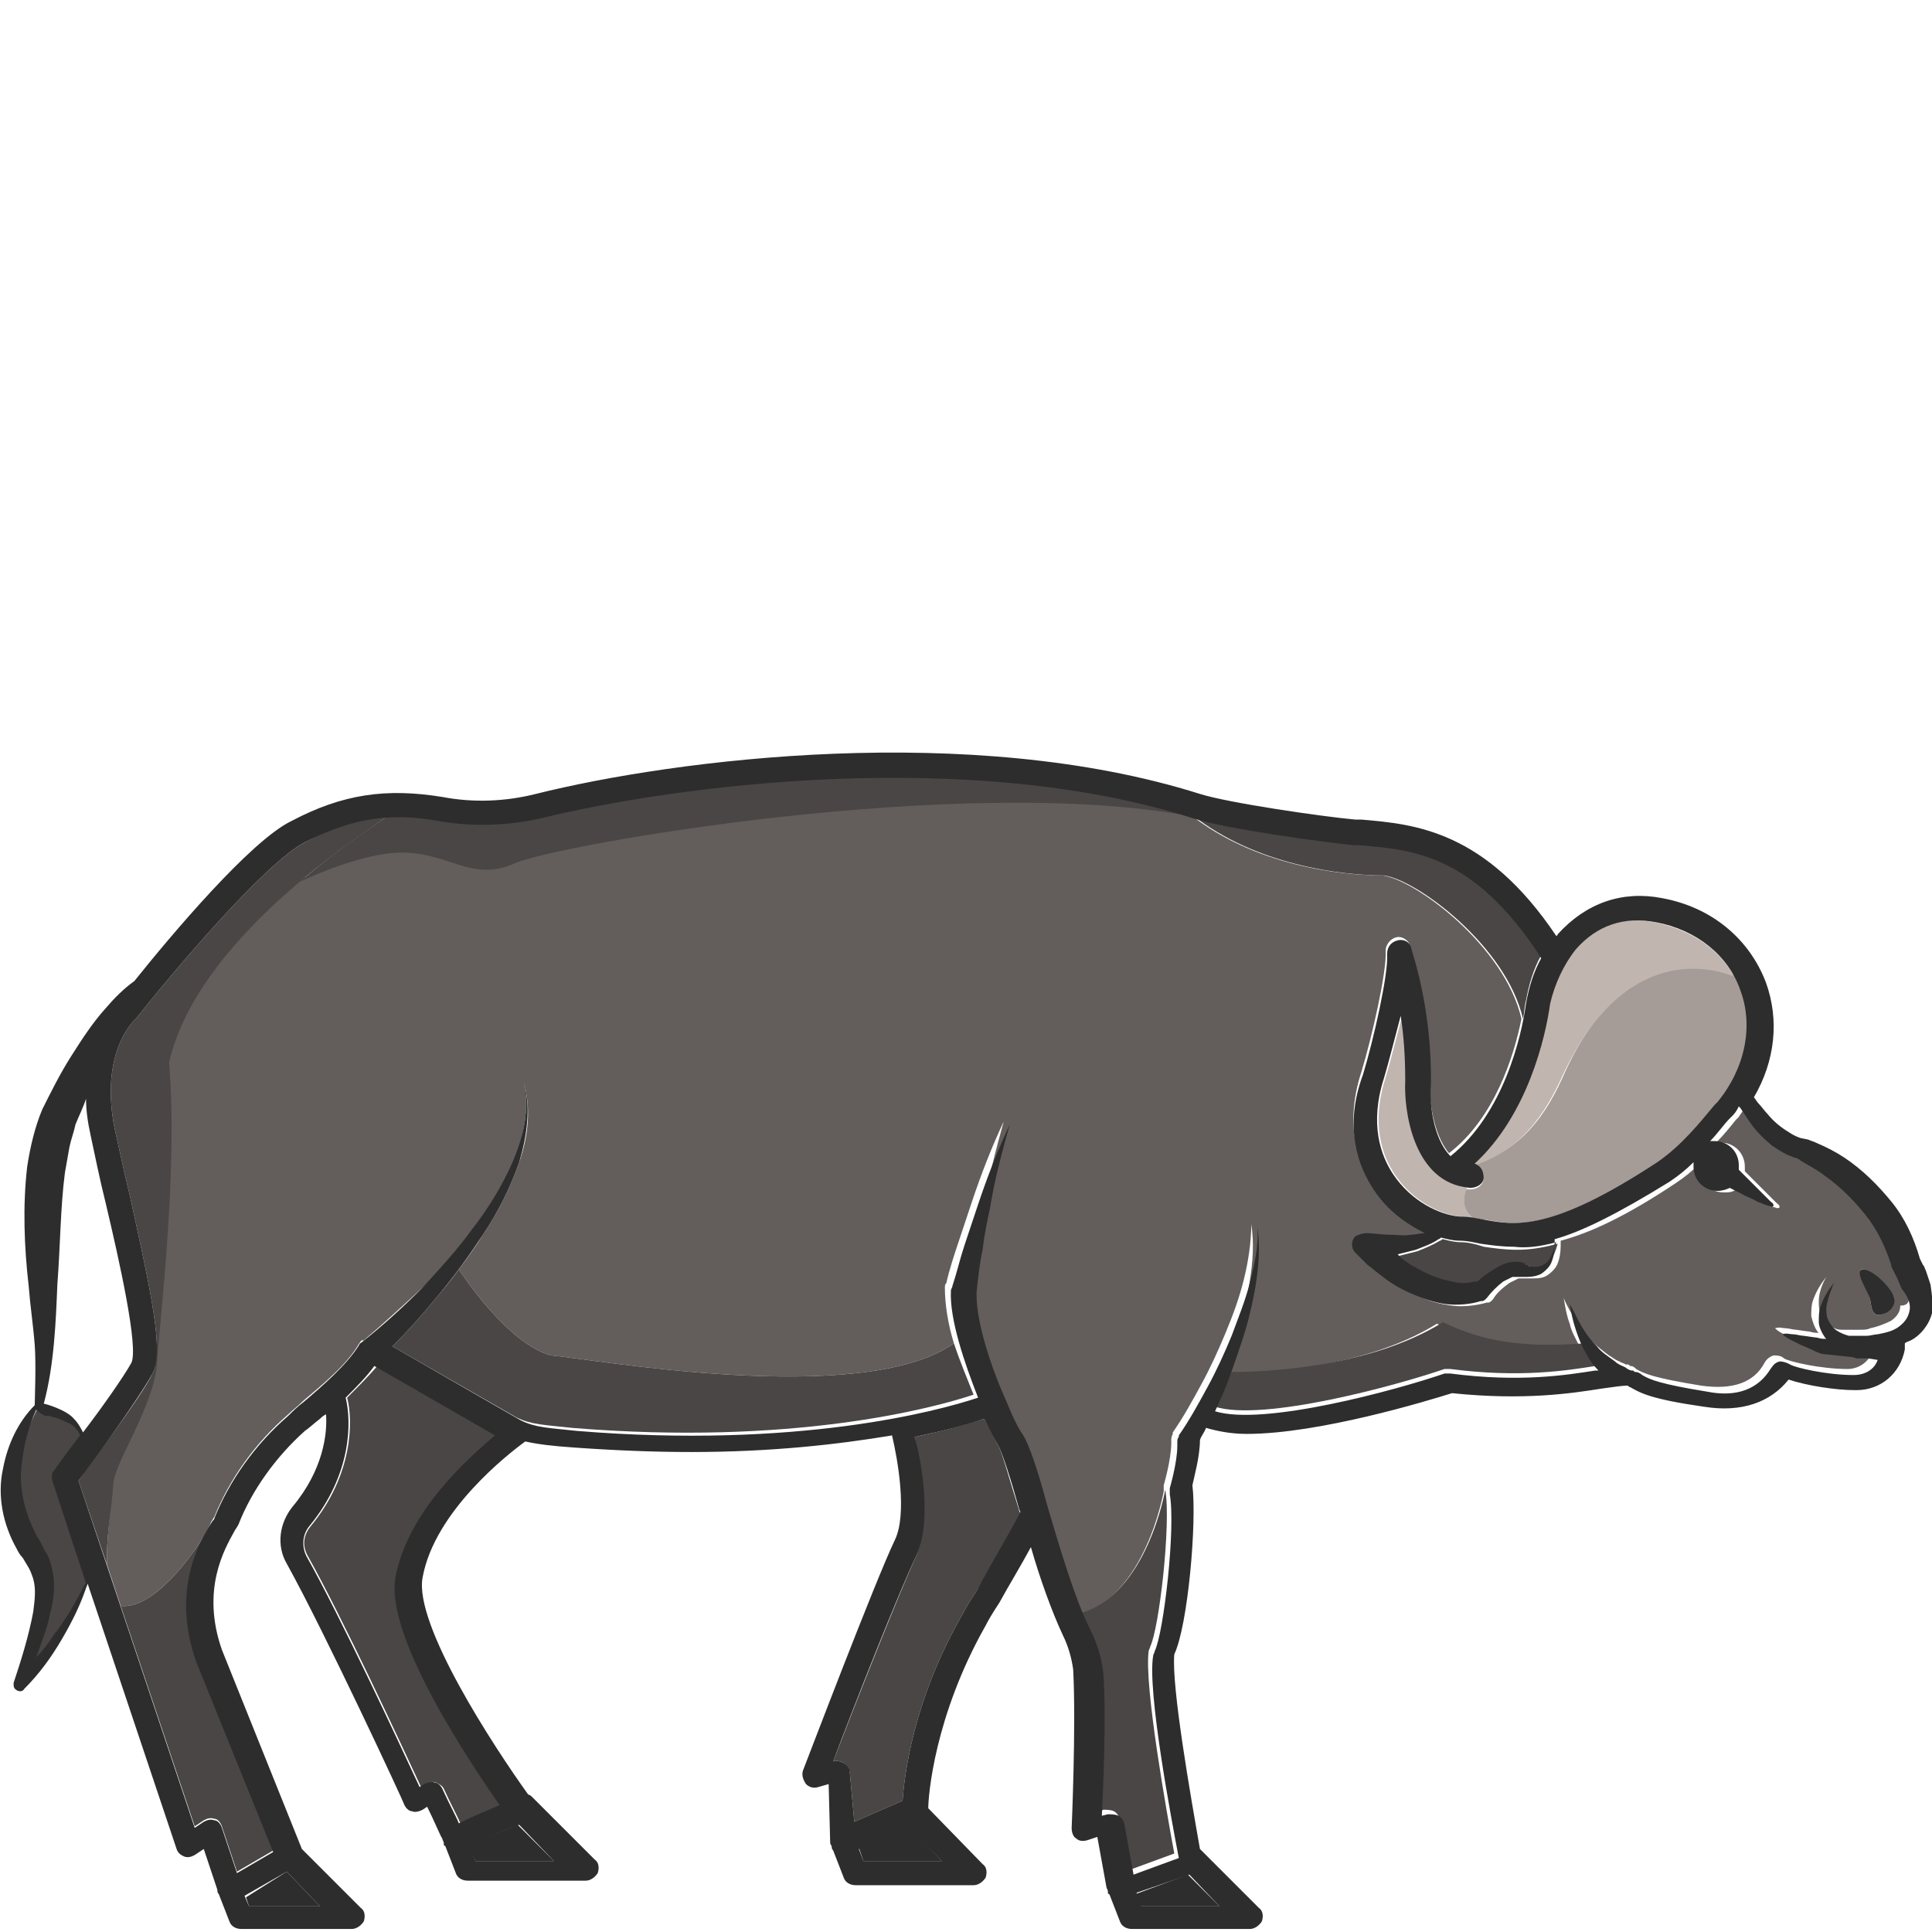 <?xml version="1.0" encoding="utf-8"?>
<!-- Generator: Adobe Illustrator 24.1.2, SVG Export Plug-In . SVG Version: 6.00 Build 0)  -->
<svg version="1.1" id="Layer_1" xmlns="http://www.w3.org/2000/svg" xmlns:xlink="http://www.w3.org/1999/xlink" x="0px" y="0px"
	 viewBox="0 0 128 128" style="enable-background:new 0 0 128 128;" xml:space="preserve">
<style type="text/css">
	.st0{fill:#494645;}
	.st1{fill:#2D2D2D;}
	.st2{fill:#A59B97;}
	.st3{fill:#635E5C;}
	.st4{fill:#C1B5B0;}
</style>
<g>
	<path class="st0" d="M2.5,93.3c0,0-2.2,4-1.4,6.7s1.8,3.2,1.9,4.4c0.1,1.2-0.3,4.9-0.9,6c0.6-0.4,2.7-3.3,2.9-3.8
		c0.2-0.5,1.3-2.6,1.3-2.6l-1.9-6.4l1.2-2.4c0,0-1.1-1.5-1.8-1.7S2.5,93.3,2.5,93.3z"/>
	<g>
		<polygon class="st1" points="16.5,126.3 21.2,126.3 19,124 16.3,125.7 		"/>
		<path class="st2" d="M97.8,77.2C97.8,77.2,97.8,77.2,97.8,77.2C97.8,77.2,97.8,77.2,97.8,77.2C97.8,77.2,97.8,77.2,97.8,77.2z"/>
		<path class="st2" d="M113.9,73l-0.2,0.2c-1,1.2-2.2,2.7-3.8,3.8c-7,4.6-9.4,4.2-11.5,3.8c-0.3,0-0.5-0.1-0.8-0.1
			c-0.7-0.5-0.7-1.2-0.5-1.9c0.1,0,0.2,0,0.3,0c0.5,0,0.9-0.3,0.9-0.8c0-0.4-0.2-0.7-0.5-0.9c3-1,4.6-3.1,5.9-6.1
			c4-8.7,9.8-7,11.3-6.4c0.2,0.3,0.3,0.6,0.4,0.9C116.2,68,115.7,70.8,113.9,73z"/>
		<path class="st1" d="M31.5,123.3h5.2l-2.4-2.4c-0.6,0.2-2,0.8-3.3,1.4L31.5,123.3z"/>
		<path class="st0" d="M96.8,82.3c-0.4,0-0.8-0.1-1.2-0.2c-0.1,0-0.1,0.1-0.2,0.1c-0.5,0.3-1,0.5-1.5,0.7c-0.4,0.1-0.8,0.2-1.2,0.3
			c0,0,0,0,0.1,0.1c0.5,0.4,1.1,0.8,1.7,1.1c0.6,0.3,1.2,0.5,1.8,0.6c0.3,0.1,0.6,0.1,0.9,0.1c0.3,0,0.5,0,0.8-0.1
			c0.4-0.4,0.9-0.8,1.4-1c0.3-0.1,0.7-0.3,1.1-0.3c0.2,0,0.4,0,0.6,0.1c0.1,0,0.2,0.1,0.2,0.1c0.1,0,0.1,0,0.2,0.1
			c0.5,0.2,0.9,0.1,1.2-0.4c0.2-0.3,0.4-0.8,0.5-1.2c-1.1,0.3-1.9,0.4-2.7,0.4c-0.8,0-1.5-0.1-2.2-0.2
			C97.7,82.4,97.2,82.3,96.8,82.3z"/>
		<path class="st0" d="M66.1,95.7c-0.2-0.3-0.5-1-0.9-1.7c-1.2,0.4-2.7,0.8-4.6,1.2c0.3,1.5,1.1,5.5,0.1,7.9
			c-1,2.1-4.2,10.2-5.5,13.6l0,0c0.2-0.1,0.5,0,0.7,0.1c0.2,0.1,0.3,0.4,0.4,0.6l0.3,3.3l3.2-1.4c0.1-1.6,0.7-6.7,4-12.4
			c0.2-0.4,0.5-0.9,0.9-1.5c0.9-1.5,2.1-3.5,2.9-5.1c0-0.1-0.1-0.2-0.1-0.3C66.9,98.1,66.4,96.2,66.1,95.7z"/>
		<path class="st0" d="M23,92.6c0.4,1.5,0.4,5.1-2.4,8.5c-0.5,0.6-0.6,1.3-0.2,2c2.2,3.9,6.2,12.5,7.5,15.3l0.3-0.2
			c0.2-0.1,0.4-0.2,0.7-0.1c0.2,0.1,0.4,0.2,0.5,0.4c0.5,1.1,0.9,1.8,1.1,2.3c1-0.5,2-0.9,2.7-1.2c-2-2.9-7.6-11.2-6.9-15.1
			c0.8-4.3,4.6-7.8,6.7-9.4l-8-4.6C24.4,91.2,23.7,91.9,23,92.6z"/>
		<path class="st3" d="M126.4,85.5c-0.1-0.2-0.2-0.5-0.3-0.7l-0.2-0.4l-0.2-0.4l0,0l0-0.1c-0.4-1.2-0.9-2.3-1.7-3.3
			c-0.8-1-1.7-1.9-2.7-2.6c-0.5-0.4-1-0.7-1.6-1c-0.1-0.1-0.3-0.1-0.4-0.2l-0.5-0.2c-0.4-0.2-0.7-0.4-1-0.6c-0.6-0.5-1.1-1-1.5-1.6
			c-0.2-0.3-0.4-0.6-0.6-0.9c0-0.1-0.1-0.1-0.1-0.1c-0.1,0.2-0.3,0.4-0.4,0.6l-0.2,0.2c-0.4,0.5-0.8,1-1.3,1.5c0.1,0,0.2,0,0.3,0
			c0.9,0,1.6,0.7,1.6,1.6c0,0.1,0,0.2,0,0.3l0.7,0.7l0.8,0.8l0.4,0.4l0.2,0.2c0.1,0.1,0.2,0.1,0.2,0.3c-0.2,0.1-0.2,0-0.3,0
			l-0.3-0.1l-0.5-0.2c-0.4-0.2-0.7-0.3-1-0.5l-0.8-0.4c-0.2,0.2-0.5,0.2-0.8,0.2c-0.9,0-1.6-0.7-1.6-1.6c0-0.1,0-0.2,0-0.3
			c-0.5,0.5-1,0.9-1.6,1.3c-3.3,2.2-5.7,3.3-7.6,3.8c0,0.5,0,1-0.2,1.5c-0.1,0.3-0.4,0.6-0.7,0.8c-0.3,0.2-0.7,0.2-1.1,0.2
			c-0.1,0-0.2,0-0.3,0c-0.1,0-0.2,0-0.2,0c-0.1,0-0.2,0-0.3,0c-0.2,0.1-0.4,0.2-0.6,0.3c-0.4,0.3-0.8,0.6-1.1,1.1
			c-0.1,0.1-0.2,0.2-0.3,0.2l-0.1,0c-0.7,0.2-1.6,0.3-2.3,0.2c-0.8-0.1-1.6-0.3-2.3-0.7c-0.7-0.3-1.4-0.7-2-1.2
			c-0.3-0.2-0.6-0.5-0.9-0.7c-0.3-0.3-0.5-0.5-0.8-0.8l0,0c-0.3-0.3-0.3-0.8,0-1.1c0.2-0.2,0.4-0.3,0.7-0.2c0.5,0.1,1,0.1,1.5,0.1
			c0.5,0,1,0,1.5,0c0.3,0,0.6-0.1,0.9-0.1c-1.2-0.6-2.5-1.5-3.4-2.9C90,77.3,89,74.7,90.2,71c0.7-2.3,1.7-6.7,1.6-8
			c0-0.4,0.3-0.8,0.7-0.9c0.4-0.1,0.8,0.2,0.9,0.5c0.1,0.2,1.4,4.1,1.3,9.1c0,1,0.2,3.4,1.3,4.7c3-2.3,4.3-6.4,4.8-8.9
			c-1.1-4.8-7-9.2-9.2-9.5c-2.9,0-8.5-0.7-12.7-4c-15.2-2.9-42.3,1.9-44.9,3.1c-2.7,1.2-4.1-0.5-7-0.7c-2.7-0.2-6.5,1.6-7.2,1.9h0
			c-3.5,3-7.6,7.3-8.7,12c0.6,7.2-0.6,16.8-0.8,20c-0.3,3-2.9,6.6-2.9,8C7.4,100,7,102,7.1,103.7l0.9,2.7c2,0.2,4.3-2.7,5.5-4.6
			c0.2-0.4,0.4-0.7,0.5-1c0.1-0.1,0.1-0.2,0.2-0.3c1-2.5,2.7-4.9,4.9-6.8c0.3-0.3,0.6-0.5,1-0.9c1.3-1.1,2.9-2.4,3.7-3.8
			c0.1-0.1,0.1-0.2,0.2-0.2c0,0,0,0,0,0c0,0,0,0,0.1,0l0,0c1.3-1.1,2.6-2.3,3.9-3.5c1.2-1.2,2.4-2.6,3.4-4c1.1-1.4,2-2.9,2.7-4.5
			c0.6-1.6,1-3.4,0.6-5.1c0.5,1.7,0.3,3.6-0.3,5.3c-0.6,1.7-1.4,3.3-2.4,4.8c-0.5,0.8-1,1.5-1.6,2.3c0.2,0.3,3.2,4.9,6.1,5.7
			c2.6,0.2,20.6,3.5,26.7-0.8c-0.4-1.3-0.6-2.6-0.6-3.7c0-0.1,0-0.2,0.1-0.3c0.2-0.9,0.5-1.8,0.8-2.7c0.3-0.9,0.6-1.8,0.9-2.7
			c0.6-1.8,1.3-3.6,2.1-5.3c-0.5,1.8-1,3.7-1.3,5.5c-0.2,0.9-0.3,1.9-0.5,2.8c-0.1,0.9-0.3,1.9-0.4,2.8l0,0c0,0.1,0,0.1,0,0.2
			c0,1.8,1,4.9,2,7.1c0,0,0,0,0,0c0,0,0,0,0,0c0.4,0.9,0.8,1.7,1.1,2.2c0.4,0.6,0.8,2.1,1.6,4.7c0.7,2.4,1.5,5.3,2.4,7.4
			c4.5-1.2,5.7-8.2,5.7-8.2c0-0.1,0-0.3,0-0.4c0,0,0.5-1.7,0.5-2.8c0-0.1,0-0.1,0-0.2c0-0.1,0-0.2,0.1-0.4c0,0,0-0.1,0-0.1l0,0
			c0.7-1,1.3-2.1,1.9-3.2c0.6-1.1,1.1-2.2,1.6-3.4c0.5-1.2,0.9-2.3,1.2-3.5c0.3-1.2,0.5-2.5,0.5-3.7c0.2,1.3,0.1,2.5-0.1,3.8
			c-0.2,1.3-0.5,2.5-0.9,3.7c-0.2,0.8-0.5,1.6-0.8,2.4c2,0,9.1-0.2,14.1-3.3c2.7,1.3,5.3,1.7,9.4,1.4c-0.2-0.4-0.5-0.9-0.6-1.4
			c-0.2-0.5-0.3-1.1-0.4-1.7c0.2,0.5,0.5,1,0.8,1.5c0.3,0.5,0.7,0.9,1,1.3c0.4,0.4,0.8,0.7,1.2,1c0.2,0.1,0.4,0.3,0.7,0.4
			c0.1,0.1,0.3,0.1,0.4,0.2c0,0,0.1,0,0.1,0c0.1,0,0.1,0,0.2,0.1c0,0,0,0,0,0c0.2,0,0.3,0.1,0.4,0.2c0.5,0.3,1.2,0.6,4.3,1.1
			c2.1,0.3,3.5-0.2,4.2-1.5c0.1-0.2,0.3-0.4,0.6-0.5c0.2,0,0.5,0,0.7,0.2c0.3,0.2,2.4,0.7,4.2,0.7c0.7,0,1.3-0.4,1.6-1l-0.6-0.1
			c-0.1,0-0.2,0-0.2,0l-0.5,0c-0.2,0-0.3-0.1-0.5-0.1c0,0,0,0,0,0l-1.9-0.2h0l0,0c-0.3-0.1-0.5-0.2-0.7-0.3l-0.7-0.3
			c-0.2-0.1-0.4-0.2-0.7-0.3c-0.2-0.1-0.4-0.2-0.6-0.4c0.3-0.1,0.5,0,0.7,0c0.2,0,0.5,0.1,0.7,0.1l0.7,0.1c0.2,0,0.4,0.1,0.6,0.1
			l0.2,0c0,0,0,0-0.1-0.1c-0.2-0.3-0.3-0.6-0.4-1c0-0.3,0-0.7,0.1-1c0.2-0.6,0.5-1.1,0.9-1.6c-0.3,0.5-0.5,1.1-0.5,1.6
			c0,0.3,0,0.5,0.1,0.8c0.1,0.2,0.2,0.5,0.4,0.6c0.3,0.3,0.6,0.5,1,0.5l1.2,0c0.3,0,0.5,0,0.7-0.1c0.5-0.1,1-0.3,1.4-0.5
			c0.4-0.3,0.6-0.6,0.6-1C126.6,86.5,126.5,86,126.4,85.5z M124.6,87.1c-0.6,0.1-0.6-0.5-0.7-1c-0.1-0.6-1-2-0.5-2
			c0.6-0.1,2,1.4,2.1,1.9C125.5,86.5,125.1,87,124.6,87.1z"/>
		<polygon class="st1" points="56.9,122.4 57.2,123.3 62.4,123.3 60.2,121 		"/>
		<polygon class="st1" points="75.5,126.3 80.8,126.3 78.7,124.2 75.2,125.5 		"/>
		<path class="st0" d="M64.5,92.4c-2.7,0.9-12,3.4-26.6,2.2c-1.8-0.2-2.7-0.2-3.7-0.7L26,89.2c1-1,1.9-2,2.8-3.1
			c0.6-0.7,1.1-1.3,1.6-2c0.2,0.3,3.2,4.9,6.1,5.7c2.6,0.2,20.6,3.5,26.7-0.8C63.6,90.2,64.1,91.4,64.5,92.4z"/>
		<path class="st0" d="M105.9,90.5c-0.1,0-0.1,0-0.2,0c-1.9,0.3-5,0.8-9.6,0.2c-0.1,0-0.2,0-0.4,0c-3.2,1.1-12,3.5-15.2,2.5
			c0.2-0.4,0.3-0.7,0.5-1.1c0.2-0.4,0.3-0.8,0.5-1.2c2,0,9.1-0.2,14.1-3.3c2.7,1.3,5.3,1.7,9.4,1.4c0,0.1,0.1,0.2,0.1,0.2
			C105.3,89.8,105.6,90.2,105.9,90.5z"/>
		<path class="st0" d="M18.1,122.6l-2.4,1.4l-1-3c-0.1-0.3-0.3-0.5-0.5-0.5c-0.3-0.1-0.5,0-0.7,0.1l-0.6,0.4L8,106.4
			c2,0.2,4.3-2.7,5.5-4.6c-0.8,1.6-1.8,4.5-0.4,8.3L18.1,122.6z"/>
		<path class="st0" d="M77.8,122.8l-3,1.1l-0.6-3.3c0-0.2-0.2-0.5-0.4-0.6c-0.2-0.1-0.5-0.1-0.7-0.1l-0.4,0.2
			c0.1-2.2,0.3-6.6,0.1-9.4c-0.1-1-0.4-2-0.9-3c-0.1-0.2-0.2-0.5-0.4-0.8c4.5-1.2,5.7-8.2,5.7-8.2c0.4,2.2-0.4,9.2-1,10.4
			c0,0.1-0.1,0.2-0.1,0.3C75.8,111.7,77.3,120.1,77.8,122.8z"/>
		<path class="st0" d="M25.6,54.1c-0.1,0.3-12.4,7.5-14.4,16.3c0.6,7.2-0.6,16.8-0.8,20c-0.3,3-2.9,6.6-2.9,8
			C7.4,100,7,102,7.1,103.7l-1.9-5.6c0.9-1.3,4.2-5.6,4.9-7.1c0.8-1.4-0.1-5.4-1.5-11.8c-0.4-1.6-0.7-3.1-1-4.4
			c-1-5,1.2-7.1,1.3-7.2c0,0,0.1-0.1,0.1-0.1c2.2-2.8,8.5-10.3,11.2-11.7C21.9,54.9,23.6,54.2,25.6,54.1z"/>
		<path class="st0" d="M79,54.1c-15.2-2.9-42.3,1.9-44.9,3.1c-2.7,1.2-4.1-0.5-7-0.7c-2.7-0.2-6.5,1.6-7.2,1.9
			c3-2.6,5.7-4.2,5.7-4.3c1-0.1,2.2,0,3.5,0.2c2.3,0.4,4.6,0.3,6.8-0.2C45,51.9,64.2,49.4,79,54.1z"/>
		<path class="st0" d="M102.1,63.3c-0.5,0.9-0.8,1.9-1,3c-0.1,0.3-0.1,0.8-0.2,1.2c-1.1-4.8-7-9.2-9.2-9.5c-2.9,0-8.5-0.7-12.7-4
			c2.1,0.7,8.7,1.6,10.7,1.8l0.4,0c3.5,0.3,7.5,0.6,11.9,7.3C102,63.2,102.1,63.3,102.1,63.3z"/>
		<path class="st4" d="M114.9,64.7c-1.5-0.6-7.2-2.2-11.3,6.4c-1.3,2.9-2.9,5.1-5.9,6.1c0,0,0-0.1,0-0.1c3.5-3.2,4.6-8.3,4.9-10.5
			c0.2-1.4,0.8-2.7,1.7-3.7c1.5-1.6,3.2-2.2,5.3-1.8C112.1,61.6,113.9,62.9,114.9,64.7z"/>
		<path class="st4" d="M97.6,80.7c-0.2,0-0.5-0.1-0.8-0.1c-1.3-0.1-3.2-1-4.4-2.8c-0.8-1.2-1.6-3.3-0.6-6.4c0.3-1,0.7-2.6,1.1-4.1
			c0.2,1.3,0.3,2.7,0.3,4.3c-0.1,1.8,0.5,6.5,4,7.1C96.9,79.4,96.9,80.2,97.6,80.7z"/>
	</g>
	<g>
		<path class="st1" d="M124.6,87.1c0.6-0.1,1-0.6,0.9-1.1c-0.1-0.6-1.5-2-2.1-1.9c-0.6,0.1,0.4,1.5,0.5,2S124,87.2,124.6,87.1z"/>
		<g>
			<path class="st1" d="M127.9,85.1c-0.1-0.3-0.2-0.6-0.3-0.9c-0.1-0.2-0.1-0.3-0.2-0.4l-0.2-0.4c-0.4-1.4-1-2.7-1.9-3.8
				c-0.9-1.1-1.9-2.1-3.1-2.9c-0.6-0.4-1.2-0.7-1.9-1c-0.2-0.1-0.3-0.1-0.5-0.2l-0.5-0.1c-0.3-0.1-0.5-0.2-0.8-0.4
				c-0.5-0.3-1-0.7-1.4-1.2c-0.2-0.2-0.4-0.5-0.6-0.7c-0.1-0.1-0.2-0.3-0.3-0.4c0,0,0,0,0,0c1.4-2.4,1.7-5.1,0.8-7.6
				c-1.1-2.9-3.6-5-6.9-5.6c-2.6-0.5-5,0.3-6.9,2.4c0,0,0,0.1-0.1,0.1c-4.7-7-9.4-7.4-12.9-7.7l-0.4,0c-2.2-0.2-8.4-1.1-10.3-1.7
				c-15.2-4.8-34.8-2.3-44,0c-2,0.5-4.1,0.6-6.2,0.2c-3.7-0.6-6.6-0.2-10,1.6C16.6,55.7,11.3,62,8.9,65c-0.7,0.5-1.3,1.1-1.9,1.8
				c-0.9,1-1.6,2.1-2.3,3.2c-0.7,1.1-1.3,2.3-1.9,3.5C2.3,74.7,2,76,1.8,77.3c-0.3,2.6-0.2,5.3,0.1,7.9c0.1,1.3,0.3,2.6,0.4,3.9
				c0.1,1.2,0,3.8,0,4c-1.1,1.1-1.8,2.6-2.1,4.2c-0.4,1.8,0,3.7,0.9,5.3c0.1,0.2,0.2,0.4,0.4,0.6l0.3,0.5c0.2,0.3,0.3,0.6,0.4,0.9
				c0.2,0.7,0.1,1.4,0,2.2c-0.3,1.6-0.8,3.2-1.3,4.7l0,0c0,0.2,0,0.3,0.1,0.4c0.2,0.2,0.5,0.2,0.6,0c1-1,1.8-2.1,2.5-3.3
				c0.7-1.2,1.3-2.4,1.7-3.7l5.9,17.6c0.1,0.3,0.3,0.4,0.5,0.5c0.3,0.1,0.5,0,0.7-0.1l0.6-0.4l0.9,2.7c0,0.1,0,0.2,0.1,0.3l0.7,1.8
				c0.1,0.3,0.4,0.5,0.8,0.5h7.3c0.3,0,0.6-0.2,0.8-0.5c0.1-0.3,0.1-0.7-0.2-0.9l-3.9-3.9l-5.3-13.2c-1.4-4,0.2-6.7,0.8-7.8
				c0.1-0.2,0.2-0.3,0.3-0.5c0.9-2.3,2.5-4.5,4.4-6.2c0.3-0.2,0.6-0.5,1-0.8c0.1-0.1,0.2-0.2,0.4-0.3c0.1,1.3-0.2,3.7-2.2,6.1
				c-0.9,1.1-1.1,2.6-0.4,3.8c2.5,4.5,7.8,15.9,7.8,16c0.1,0.2,0.3,0.4,0.5,0.4c0.2,0.1,0.5,0,0.7-0.1l0.3-0.2c0.5,1,0.9,2,1,2.1
				c0,0.1,0.1,0.2,0.1,0.3c0,0.1,0,0.2,0.1,0.2l0.7,1.8c0.1,0.3,0.4,0.5,0.8,0.5h7.8c0.3,0,0.6-0.2,0.8-0.5c0.1-0.3,0.1-0.7-0.2-0.9
				l-4.1-4.1c-0.1-0.1-0.2-0.2-0.3-0.2c-2.3-3.2-7.6-11.3-7-14.4c0.8-4.4,5.7-8.2,6.8-9c0.9,0.2,1.8,0.3,3.2,0.4
				c2.8,0.2,5.4,0.3,7.8,0.3c5.3,0,9.7-0.5,13.3-1.1c0.4,1.7,1,5.2,0.2,6.9c-1.3,2.7-5.9,14.8-6.1,15.3c-0.1,0.3,0,0.6,0.2,0.9
				c0.2,0.2,0.5,0.3,0.8,0.2l0.7-0.2L55,122c0,0.1,0,0.2,0.1,0.3c0,0.1,0,0.2,0.1,0.3l0.7,1.8c0.1,0.3,0.4,0.5,0.8,0.5h7.8
				c0.3,0,0.6-0.2,0.8-0.5c0.1-0.3,0.1-0.7-0.2-0.9l-3.6-3.7c0-0.8,0.4-6.1,3.8-12.1c0.2-0.4,0.5-0.9,0.9-1.5
				c0.6-1.1,1.4-2.4,2.1-3.7c0.6,2.1,1.4,4.3,2.1,5.8c0.4,0.8,0.6,1.6,0.7,2.3c0.2,3.7-0.1,10.5-0.1,10.5c0,0.3,0.1,0.6,0.3,0.7
				c0.2,0.2,0.5,0.2,0.8,0.1l0.6-0.2l0.6,3.3c0,0.1,0.1,0.2,0.1,0.3c0,0.1,0,0.2,0.1,0.2l0.7,1.8c0.1,0.3,0.4,0.5,0.8,0.5h7.8
				c0.3,0,0.6-0.2,0.8-0.5c0.1-0.3,0.1-0.7-0.2-0.9l-3.9-3.9c-0.6-3.4-1.9-10.8-1.7-12.9c0.9-1.9,1.5-8.7,1.2-11.2
				c0.1-0.5,0.5-1.9,0.5-3c0.1-0.3,0.3-0.5,0.4-0.8c0.7,0.2,1.6,0.4,2.7,0.4c4.8,0,12-2.2,13.6-2.7c4.8,0.5,8,0,9.9-0.3
				c0.7-0.1,1.4-0.2,1.7-0.2c0.1,0,0.1,0.1,0.2,0.1c0.7,0.4,1.4,0.8,4.9,1.3c2.5,0.4,4.4-0.3,5.6-1.8c1.2,0.4,3.1,0.7,4.4,0.7
				c0,0,0.1,0,0.1,0c1.6,0,2.9-1.1,3.2-2.7c0-0.1,0-0.3,0-0.4c0.1-0.1,0.2-0.1,0.4-0.2c0.6-0.3,1.2-1,1.4-1.8
				C128.1,86.5,128,85.8,127.9,85.1z M104.4,62.9c1.4-1.6,3.2-2.2,5.3-1.8c2.7,0.5,4.8,2.2,5.6,4.5c0.9,2.4,0.3,5.2-1.5,7.4
				l-0.2,0.2c-1,1.2-2.2,2.7-3.8,3.8c-7,4.6-9.4,4.2-11.5,3.8c-0.5-0.1-1-0.2-1.6-0.2c-1.3-0.1-3.2-1-4.4-2.8
				c-0.8-1.2-1.6-3.3-0.6-6.4c0.3-1,0.7-2.6,1.1-4.1c0.2,1.3,0.3,2.7,0.3,4.3c-0.1,1.9,0.5,6.8,4.3,7.1c0.5,0,0.9-0.3,0.9-0.7
				c0-0.4-0.2-0.8-0.6-0.9c3.5-3.2,4.7-8.4,5-10.6C103,65.2,103.6,63.9,104.4,62.9z M103.1,82.3c-0.1,0.4-0.3,0.9-0.5,1.2
				c-0.3,0.4-0.8,0.5-1.2,0.4c-0.1,0-0.1,0-0.2-0.1c-0.1,0-0.1,0-0.2-0.1c-0.2-0.1-0.4-0.1-0.6-0.1c-0.4,0-0.7,0.1-1.1,0.3
				c-0.5,0.3-1,0.6-1.4,1c-0.3,0-0.5,0.1-0.8,0.1c-0.3,0-0.6,0-0.9-0.1c-0.6-0.1-1.2-0.3-1.8-0.6c-0.6-0.3-1.1-0.6-1.7-1.1
				c0,0,0,0-0.1-0.1c0.4-0.1,0.8-0.2,1.2-0.3c0.5-0.2,1.1-0.4,1.5-0.7c0.1,0,0.1-0.1,0.2-0.1c0.4,0.1,0.8,0.2,1.2,0.2
				c0.5,0,0.9,0.1,1.4,0.2c0.7,0.1,1.4,0.2,2.2,0.2C101.1,82.7,102,82.6,103.1,82.3z M3.8,85.1C4,82.5,4,80,4.3,77.7
				c0.1-0.6,0.2-1.1,0.3-1.7c0.1-0.5,0.3-1,0.4-1.5c0.2-0.5,0.5-1.1,0.7-1.7l0,0c0,0.7,0.1,1.5,0.3,2.4c0.3,1.4,0.6,2.9,1,4.5
				c0.9,3.8,2.2,9.6,1.7,10.6c-0.5,0.9-1.9,2.9-3.2,4.6c-0.1-0.2-0.3-0.6-0.6-0.9c-0.5-0.6-1.9-1-2-1C3.6,90.4,3.7,87.5,3.8,85.1z
				 M5.7,104.9c0,0-0.1,0.1-0.1,0.1l0,0c-0.6,1.2-1.3,2.4-2.1,3.4c-0.3,0.5-0.7,1-1.1,1.4c0.3-0.9,0.7-1.8,0.9-2.8
				c0.2-0.8,0.4-1.8,0.2-2.8c-0.1-0.5-0.2-1-0.5-1.4l-0.3-0.6c-0.1-0.2-0.2-0.3-0.3-0.5c-0.7-1.4-1.1-2.8-1-4.3c0.1-1.3,0.4-2.7,1-4
				C2.7,93.7,3,93.8,3,93.8c0.1,0,0.1,0,0.2,0c0.1,0,0.3,0.1,0.4,0.1C4,94,4.3,94.2,4.6,94.3C5,94.5,5.3,95,5.3,95.1
				c-1,1.3-1.7,2.3-1.7,2.3c-0.2,0.2-0.2,0.5-0.1,0.8L5.7,104.9z M21.2,126.3h-4.7l-0.3-0.7L19,124L21.2,126.3z M36.7,123.3h-5.2
				l-0.4-1c1.3-0.6,2.6-1.2,3.3-1.4L36.7,123.3z M26.2,104.5c-0.7,3.9,4.9,12.2,6.9,15.1c-0.7,0.3-1.7,0.7-2.7,1.2
				c-0.2-0.5-0.6-1.2-1.1-2.3c-0.1-0.2-0.3-0.4-0.5-0.4c-0.2-0.1-0.5,0-0.7,0.1l-0.3,0.2c-1.3-2.8-5.3-11.4-7.5-15.3
				c-0.3-0.6-0.3-1.4,0.2-2c2.8-3.4,2.8-6.9,2.4-8.5c0.7-0.7,1.4-1.4,1.9-2.1l8,4.6C30.9,96.7,27,100.2,26.2,104.5z M62.4,123.3
				h-5.2l-0.3-0.8l3.3-1.4L62.4,123.3z M64.7,105.4c-0.4,0.6-0.7,1.1-0.9,1.5c-3.3,5.7-3.9,10.8-4,12.4l-3.2,1.4l-0.3-3.3
				c0-0.2-0.2-0.5-0.4-0.6c-0.2-0.1-0.5-0.2-0.7-0.1l0,0c1.3-3.5,4.5-11.6,5.5-13.6c1.1-2.4,0.3-6.5-0.1-7.9
				c1.9-0.4,3.5-0.8,4.6-1.2c0.4,0.8,0.7,1.4,0.9,1.7c0.3,0.5,0.9,2.4,1.4,4.2c0,0.1,0.1,0.2,0.1,0.3
				C66.7,101.9,65.5,103.9,64.7,105.4z M80.8,126.3h-5.2l-0.3-0.9l3.5-1.2L80.8,126.3z M126.5,86.9c-0.1,0.4-0.3,0.7-0.7,1
				c-0.4,0.3-0.9,0.4-1.4,0.5c-0.2,0-0.5,0.1-0.7,0.1l-1.2,0c-0.4-0.1-0.8-0.3-1-0.5c-0.2-0.2-0.3-0.4-0.4-0.6
				c-0.1-0.2-0.1-0.5-0.1-0.8c0.1-0.6,0.3-1.1,0.5-1.6c-0.4,0.5-0.7,1-0.9,1.6c-0.1,0.3-0.1,0.6-0.1,1c0,0.3,0.2,0.7,0.4,1
				c0,0,0,0,0.1,0.1l-0.2,0c-0.2,0-0.4-0.1-0.6-0.1l-0.7-0.1c-0.2,0-0.5-0.1-0.7-0.1c-0.2,0-0.5-0.1-0.7,0c0.2,0.2,0.4,0.3,0.6,0.4
				c0.2,0.1,0.4,0.2,0.6,0.3l0.7,0.3c0.2,0.1,0.4,0.2,0.7,0.3l0,0l0,0l1.9,0.2c0,0,0,0,0,0c0.2,0,0.3,0.1,0.5,0.1l0.5,0
				c0.1,0,0.2,0,0.2,0l0.6,0.1c-0.2,0.6-0.8,1-1.6,1c-1.8,0-3.9-0.5-4.2-0.7c-0.2-0.1-0.4-0.2-0.7-0.2c-0.4,0.1-0.5,0.4-0.6,0.5
				c-0.8,1.3-2.2,1.9-4.2,1.5c-3.1-0.5-3.8-0.8-4.3-1.1c-0.1-0.1-0.3-0.2-0.4-0.2c0,0,0,0,0,0c-0.1,0-0.1,0-0.2-0.1c0,0-0.1,0-0.1,0
				c-0.1,0-0.3-0.1-0.4-0.2c-0.2-0.1-0.5-0.2-0.7-0.4c-0.4-0.3-0.9-0.6-1.2-1c-0.4-0.4-0.7-0.8-1-1.3c-0.3-0.5-0.5-1-0.8-1.5
				c0.1,0.6,0.2,1.1,0.4,1.7c0.2,0.6,0.4,1.1,0.7,1.6c0.2,0.4,0.5,0.8,0.8,1.1c-0.1,0-0.1,0-0.2,0c-1.9,0.3-5,0.8-9.6,0.2
				c-0.1,0-0.2,0-0.4,0c-3.2,1.1-12,3.5-15.2,2.5c0.2-0.4,0.3-0.7,0.5-1.1c0.5-1.2,0.9-2.4,1.3-3.6c0.4-1.2,0.7-2.5,0.9-3.7
				c0.2-1.3,0.3-2.6,0.1-3.8c0.1,1.3-0.2,2.5-0.5,3.7c-0.3,1.2-0.8,2.4-1.2,3.5c-0.5,1.2-1,2.3-1.6,3.4c-0.6,1.1-1.2,2.2-1.9,3.2
				l0,0c0,0,0,0.1,0,0.1c-0.1,0.1-0.1,0.2-0.1,0.4c0,0.1,0,0.1,0,0.2c0,1.1-0.5,2.8-0.5,2.8c0,0.1,0,0.3,0,0.4
				c0.4,2.2-0.4,9.2-1,10.4c0,0.1-0.1,0.2-0.1,0.3c-0.4,2.3,1.2,10.8,1.7,13.4l-3,1.1l-0.6-3.3c0-0.2-0.2-0.5-0.4-0.6
				c-0.2-0.1-0.5-0.1-0.7-0.1l-0.4,0.1c0.1-2.2,0.3-6.6,0.1-9.4c-0.1-1-0.4-2-0.9-3c-1-2-2-5.4-2.8-8.1c-0.7-2.6-1.2-4-1.6-4.7
				c-0.3-0.4-0.7-1.2-1.1-2.2c0,0,0,0,0,0c0,0,0,0,0,0c-1-2.2-2-5.2-2-7.1c0-0.1,0-0.1,0-0.2l0,0c0.1-0.9,0.2-1.9,0.4-2.8
				c0.1-0.9,0.3-1.9,0.5-2.8c0.3-1.9,0.8-3.7,1.3-5.5c-0.8,1.7-1.5,3.5-2.1,5.3c-0.3,0.9-0.6,1.8-0.9,2.7c-0.3,0.9-0.5,1.8-0.8,2.7
				c0,0.1-0.1,0.2-0.1,0.3c-0.1,1.9,0.9,4.8,1.8,7.1c-2.7,0.9-12,3.4-26.6,2.2c-1.8-0.2-2.7-0.2-3.7-0.7L26,89.2c1-1,1.9-2,2.8-3.1
				c1.2-1.4,2.2-2.8,3.2-4.3c1-1.5,1.8-3.1,2.4-4.8c0.5-1.7,0.8-3.6,0.3-5.3c0.4,1.8,0,3.5-0.7,5.2c-0.7,1.6-1.6,3.1-2.7,4.5
				c-1,1.4-2.2,2.7-3.4,4c-1.2,1.2-2.5,2.4-3.9,3.5l0,0c0,0,0,0,0,0c0,0,0,0,0,0c-0.1,0.1-0.2,0.1-0.2,0.2c-0.8,1.3-2.4,2.7-3.7,3.8
				c-0.4,0.3-0.7,0.6-1,0.9c-2.2,1.9-3.9,4.3-4.9,6.8c0,0.1-0.1,0.1-0.2,0.3c-0.7,1.1-2.7,4.4-1,9.2l5.1,12.6l-2.4,1.4l-1-3
				c-0.1-0.3-0.3-0.5-0.5-0.5c-0.3-0.1-0.5,0-0.7,0.1l-0.6,0.4l-7.7-23c1-1.3,4.1-5.6,4.9-7.1c0.8-1.4-0.1-5.4-1.5-11.8
				c-0.4-1.6-0.7-3.1-1-4.4c-1-5,1.2-7.1,1.3-7.2c0,0,0.1-0.1,0.1-0.1c2.2-2.8,8.5-10.3,11.2-11.7c2.6-1.3,5.1-2.1,8.9-1.4
				c2.3,0.4,4.6,0.3,6.8-0.2c9-2.2,28.3-4.7,43.1,0c2.1,0.7,8.7,1.6,10.7,1.8l0.4,0c3.5,0.3,7.5,0.6,11.9,7.3c0,0.1,0.1,0.1,0.1,0.2
				c-0.5,0.9-0.8,1.9-1,3c-0.3,2.2-1.5,7.3-5,10.1c-1.2-1.2-1.4-3.7-1.3-4.7c0.1-5.1-1.3-9-1.3-9.1c-0.1-0.4-0.5-0.6-0.9-0.5
				c-0.4,0.1-0.7,0.4-0.7,0.9c0.1,1.3-0.9,5.7-1.6,8C89,74.7,90,77.3,91,78.8c0.9,1.4,2.2,2.3,3.4,2.9c-0.3,0-0.6,0.1-0.9,0.1
				c-0.5,0.1-1,0-1.5,0c-0.5,0-1-0.1-1.5-0.1c-0.2,0-0.5,0.1-0.7,0.2c-0.3,0.3-0.3,0.8,0,1.1l0,0c0.3,0.3,0.5,0.5,0.8,0.8
				c0.3,0.2,0.6,0.5,0.9,0.7c0.6,0.5,1.3,0.9,2,1.2c0.7,0.3,1.5,0.6,2.3,0.7c0.8,0.1,1.7,0,2.3-0.2l0.1,0c0.1,0,0.2-0.1,0.3-0.2
				c0.3-0.4,0.7-0.8,1.1-1.1c0.2-0.1,0.4-0.2,0.6-0.3c0.1,0,0.2,0,0.3,0c0,0,0.1,0,0.2,0c0.1,0,0.2,0,0.3,0c0.3,0,0.7,0,1.1-0.2
				c0.3-0.2,0.6-0.5,0.7-0.8c0.2-0.5,0.2-1,0.2-1.5c1.8-0.5,4.2-1.7,7.6-3.8c0.6-0.4,1.1-0.8,1.6-1.3c0,0.1,0,0.2,0,0.3
				c0,0.9,0.7,1.6,1.6,1.6c0.3,0,0.6-0.1,0.8-0.2l0.8,0.4c0.3,0.2,0.7,0.3,1,0.5l0.5,0.2l0.3,0.1c0.1,0,0.2,0.1,0.3,0
				c0-0.2-0.1-0.2-0.2-0.3l-0.2-0.2l-0.4-0.4l-0.8-0.8l-0.7-0.7c0-0.1,0-0.2,0-0.3c0-0.9-0.7-1.6-1.6-1.6c-0.1,0-0.2,0-0.3,0
				c0.5-0.5,0.9-1.1,1.3-1.5l0.2-0.2c0.2-0.2,0.3-0.4,0.4-0.6c0,0,0.1,0.1,0.1,0.1c0.2,0.3,0.4,0.6,0.6,0.9c0.4,0.6,0.9,1.1,1.5,1.6
				c0.3,0.2,0.6,0.4,1,0.6l0.5,0.2c0.1,0,0.3,0.1,0.4,0.2c0.5,0.3,1.1,0.6,1.6,1c1,0.7,1.9,1.6,2.7,2.6c0.8,1,1.3,2.1,1.7,3.3l0,0.1
				l0,0l0.2,0.4l0.2,0.4c0.1,0.2,0.2,0.5,0.3,0.7C126.5,86,126.6,86.5,126.5,86.9z"/>
		</g>
	</g>
</g>
</svg>
